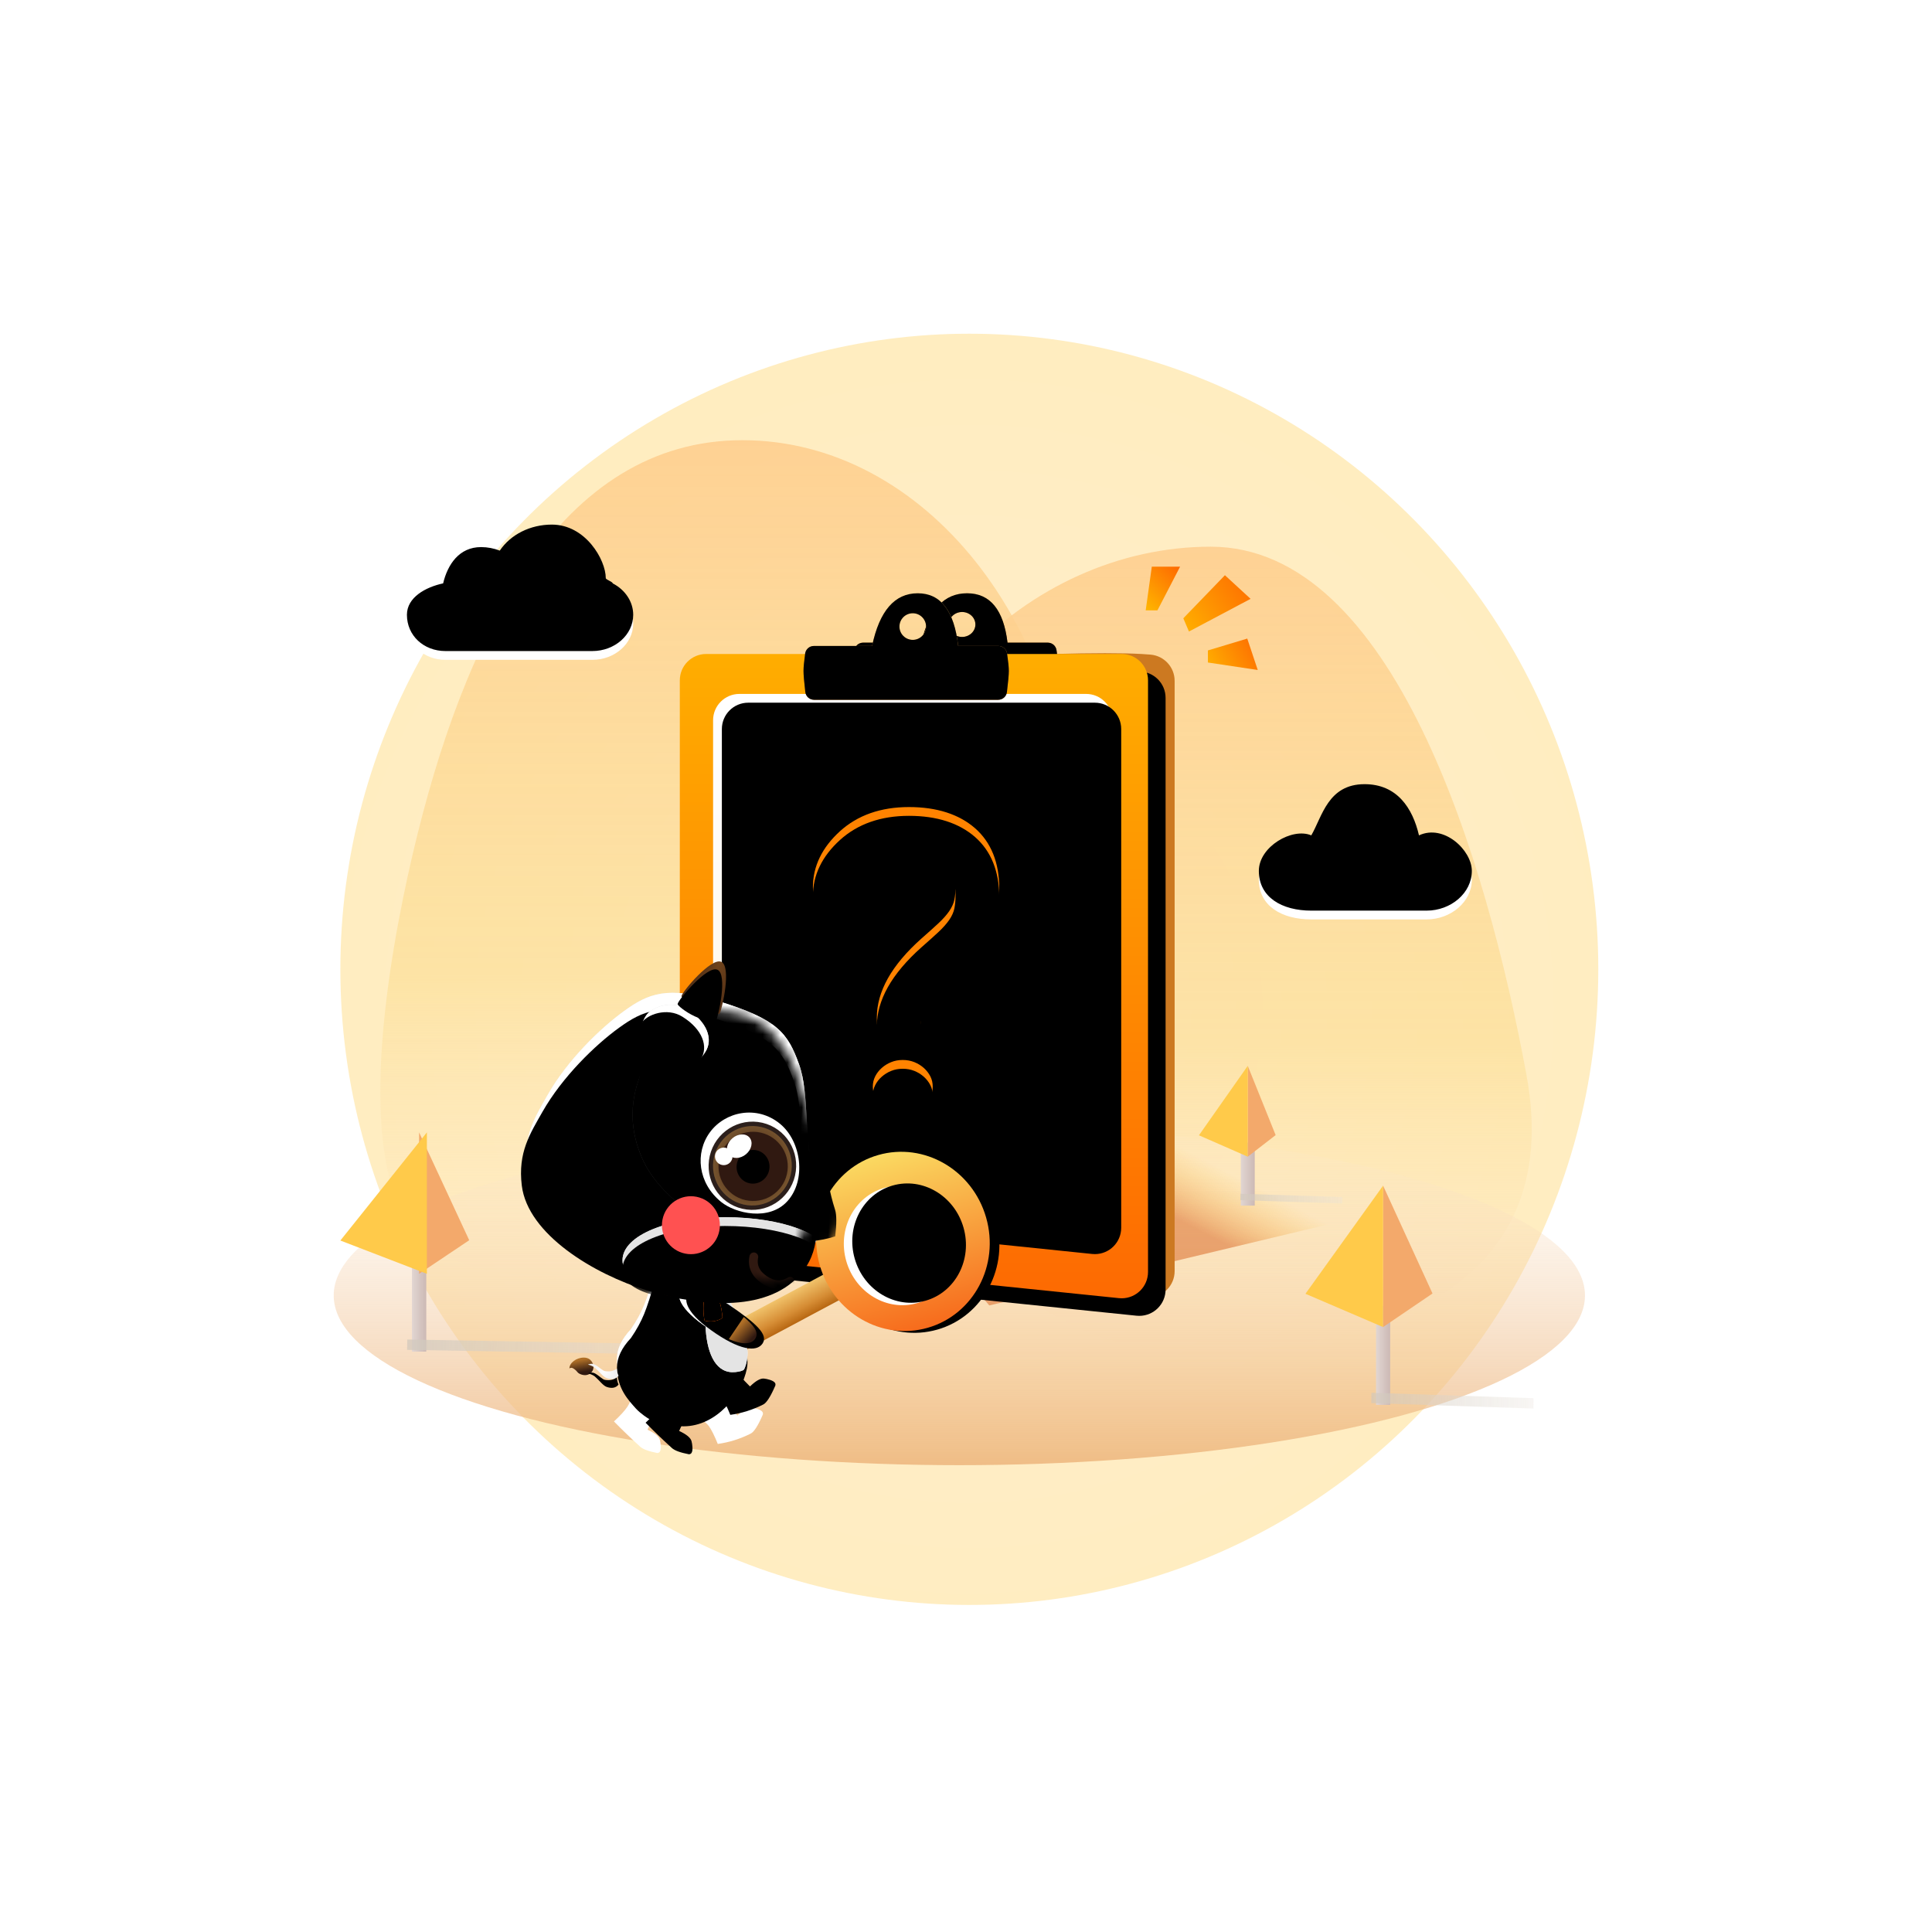 <?xml version="1.0" encoding="UTF-8"?>
<svg width="220px" height="220px" viewBox="0 0 220 220" version="1.1" xmlns="http://www.w3.org/2000/svg" xmlns:xlink="http://www.w3.org/1999/xlink">
    <!-- Generator: Sketch 61 (89581) - https://sketch.com -->
    <title>订单为空@2x</title>
    <desc>Created with Sketch.</desc>
    <defs>
        <radialGradient cx="50%" cy="53.138%" fx="50%" fy="53.138%" r="79.43%" gradientTransform="translate(0.5,0.531),scale(1,0.99),scale(1,1.009),translate(-0.5,-0.531)" id="radialGradient-1">
            <stop stop-color="#FFDFAE" offset="0%"></stop>
            <stop stop-color="#FFE389" offset="100%"></stop>
        </radialGradient>
        <filter x="-50.3%" y="-49.7%" width="200.5%" height="199.5%" filterUnits="objectBoundingBox" id="filter-2">
            <feGaussianBlur stdDeviation="24" in="SourceGraphic"></feGaussianBlur>
        </filter>
        <linearGradient x1="50%" y1="113.248%" x2="50%" y2="-34.988%" id="linearGradient-3">
            <stop stop-color="#FFEDD9" stop-opacity="0" offset="0%"></stop>
            <stop stop-color="#FCDF97" stop-opacity="0.682" offset="34.686%"></stop>
            <stop stop-color="#FFC489" offset="100%"></stop>
        </linearGradient>
        <path d="M12.729,37.137 C10.233,37.137 8.337,35.366 8.337,33.006 C8.337,31.011 10.484,29.854 12.46,29.429 C12.967,27.293 14.278,25.298 16.775,25.298 C17.509,25.298 18.244,25.44 18.911,25.699 C20.153,23.858 22.383,22.737 24.839,22.737 C28.671,22.737 30.98,26.74 30.98,28.83 C30.98,29.007 31.782,29.252 31.769,29.429 C33.197,30.161 34.105,31.53 34.105,33.006 C34.105,35.284 32.009,37.137 29.446,37.137 L12.729,37.137 Z" id="path-4"></path>
        <filter x="-8.1%" y="-14.6%" width="116.3%" height="129.2%" filterUnits="objectBoundingBox" id="filter-5">
            <feGaussianBlur stdDeviation="0.7" in="SourceGraphic"></feGaussianBlur>
        </filter>
        <filter x="-17.9%" y="-31.9%" width="135.7%" height="163.9%" filterUnits="objectBoundingBox" id="filter-6">
            <feGaussianBlur stdDeviation="2" in="SourceAlpha" result="shadowBlurInner1"></feGaussianBlur>
            <feOffset dx="0" dy="-1" in="shadowBlurInner1" result="shadowOffsetInner1"></feOffset>
            <feComposite in="shadowOffsetInner1" in2="SourceAlpha" operator="arithmetic" k2="-1" k3="1" result="shadowInnerInner1"></feComposite>
            <feColorMatrix values="0 0 0 0 1   0 0 0 0 0.897   0 0 0 0 0.793  0 0 0 1 0" type="matrix" in="shadowInnerInner1"></feColorMatrix>
        </filter>
        <linearGradient x1="50%" y1="113.248%" x2="50%" y2="-34.988%" id="linearGradient-7">
            <stop stop-color="#FFEDD9" stop-opacity="0" offset="0%"></stop>
            <stop stop-color="#FCDF97" stop-opacity="0.682" offset="34.686%"></stop>
            <stop stop-color="#FFC489" offset="100%"></stop>
        </linearGradient>
        <path d="M123.582,58.125 C122.857,55.01 121.081,52.295 117.387,52.295 C113.231,52.295 112.572,55.95 111.319,58.125 C109.156,57.204 105.347,59.407 105.347,62.169 C105.347,65.167 107.955,66.695 111.319,66.695 L124.444,66.695 C127.215,66.695 129.6,64.696 129.6,62.169 C129.6,59.818 126.416,56.798 123.582,58.125 Z" id="path-8"></path>
        <filter x="-8.7%" y="-14.6%" width="117.3%" height="129.2%" filterUnits="objectBoundingBox" id="filter-9">
            <feGaussianBlur stdDeviation="0.7" in="SourceGraphic"></feGaussianBlur>
        </filter>
        <filter x="-19.0%" y="-31.9%" width="137.9%" height="163.9%" filterUnits="objectBoundingBox" id="filter-10">
            <feGaussianBlur stdDeviation="2" in="SourceAlpha" result="shadowBlurInner1"></feGaussianBlur>
            <feOffset dx="0" dy="-1" in="shadowBlurInner1" result="shadowOffsetInner1"></feOffset>
            <feComposite in="shadowOffsetInner1" in2="SourceAlpha" operator="arithmetic" k2="-1" k3="1" result="shadowInnerInner1"></feComposite>
            <feColorMatrix values="0 0 0 0 1   0 0 0 0 0.897   0 0 0 0 0.793  0 0 0 1 0" type="matrix" in="shadowInnerInner1"></feColorMatrix>
        </filter>
        <linearGradient x1="50%" y1="-14.242%" x2="50%" y2="126.884%" id="linearGradient-11">
            <stop stop-color="#FFF4E7" stop-opacity="0" offset="0%"></stop>
            <stop stop-color="#E7A25D" offset="100%"></stop>
        </linearGradient>
        <linearGradient x1="-31.522%" y1="44.704%" x2="98.712%" y2="44.704%" id="linearGradient-12">
            <stop stop-color="#E8DFDB" offset="0%"></stop>
            <stop stop-color="#CCB9B5" offset="100%"></stop>
        </linearGradient>
        <linearGradient x1="100%" y1="0%" x2="100%" y2="121.05%" id="linearGradient-13">
            <stop stop-color="#E8E2DB" stop-opacity="0.457" offset="0%"></stop>
            <stop stop-color="#CCC3B5" offset="100%"></stop>
        </linearGradient>
        <filter x="-252.8%" y="-8.6%" width="605.6%" height="117.1%" filterUnits="objectBoundingBox" id="filter-14">
            <feGaussianBlur stdDeviation="1" in="SourceGraphic"></feGaussianBlur>
        </filter>
        <linearGradient x1="67.142%" y1="44.638%" x2="52.724%" y2="56.698%" id="linearGradient-15">
            <stop stop-color="#FFB400" stop-opacity="0" offset="0%"></stop>
            <stop stop-color="#D04800" stop-opacity="0.424" offset="100%"></stop>
        </linearGradient>
        <linearGradient x1="-31.522%" y1="44.704%" x2="98.712%" y2="44.704%" id="linearGradient-16">
            <stop stop-color="#E8DFDB" offset="0%"></stop>
            <stop stop-color="#CCB9B5" offset="100%"></stop>
        </linearGradient>
        <linearGradient x1="100%" y1="0%" x2="100%" y2="121.05%" id="linearGradient-17">
            <stop stop-color="#E8E2DB" stop-opacity="0.457" offset="0%"></stop>
            <stop stop-color="#CCC3B5" offset="100%"></stop>
        </linearGradient>
        <filter x="-295.4%" y="-25.8%" width="690.8%" height="151.7%" filterUnits="objectBoundingBox" id="filter-18">
            <feGaussianBlur stdDeviation="1" in="SourceGraphic"></feGaussianBlur>
        </filter>
        <linearGradient x1="-31.522%" y1="44.704%" x2="98.712%" y2="44.704%" id="linearGradient-19">
            <stop stop-color="#E8DFDB" offset="0%"></stop>
            <stop stop-color="#CCB9B5" offset="100%"></stop>
        </linearGradient>
        <linearGradient x1="100%" y1="0%" x2="100%" y2="121.05%" id="linearGradient-20">
            <stop stop-color="#E8E2DB" stop-opacity="0.457" offset="0%"></stop>
            <stop stop-color="#CCC3B5" offset="100%"></stop>
        </linearGradient>
        <filter x="-203.3%" y="-16.2%" width="506.6%" height="132.5%" filterUnits="objectBoundingBox" id="filter-21">
            <feGaussianBlur stdDeviation="1" in="SourceGraphic"></feGaussianBlur>
        </filter>
        <linearGradient x1="50%" y1="-75.533%" x2="50%" y2="84.595%" id="linearGradient-22">
            <stop stop-color="#FFE0A4" offset="0%"></stop>
            <stop stop-color="#B87422" offset="70.721%"></stop>
            <stop stop-color="#703900" offset="100%"></stop>
        </linearGradient>
        <path d="M72.121,29.558 C74.743,29.558 76.279,31.433 76.728,35.182 L76.728,35.182 L81.316,35.182 C81.81,35.182 82.23,35.542 82.305,36.03 C82.433,36.863 82.497,37.468 82.497,37.843 C82.497,38.237 82.426,38.975 82.285,40.056 C82.219,40.554 81.795,40.926 81.293,40.926 L81.293,40.926 L60.307,40.926 C59.802,40.926 59.377,40.551 59.315,40.05 C59.182,38.988 59.116,38.252 59.116,37.843 C59.116,37.454 59.175,36.852 59.295,36.037 C59.367,35.546 59.788,35.182 60.284,35.182 L60.284,35.182 L66.924,35.182 C67.766,31.433 69.498,29.558 72.121,29.558 Z M71.555,31.689 C70.718,31.689 70.039,32.326 70.039,33.111 C70.039,33.895 70.718,34.532 71.555,34.532 C72.392,34.532 73.071,33.895 73.071,33.111 C73.071,32.326 72.392,31.689 71.555,31.689 Z" id="path-23"></path>
        <filter x="0.0%" y="0.0%" width="100.0%" height="100.0%" filterUnits="objectBoundingBox" id="filter-24">
            <feOffset dx="0" dy="0" in="SourceAlpha" result="shadowOffsetInner1"></feOffset>
            <feComposite in="shadowOffsetInner1" in2="SourceAlpha" operator="arithmetic" k2="-1" k3="1" result="shadowInnerInner1"></feComposite>
            <feColorMatrix values="0 0 0 0 0.658   0 0 0 0 0.369   0 0 0 0 0.062  0 0 0 1 0" type="matrix" in="shadowInnerInner1"></feColorMatrix>
        </filter>
        <linearGradient x1="50%" y1="-10.728%" x2="50%" y2="125.383%" id="linearGradient-25">
            <stop stop-color="#FFB400" offset="0%"></stop>
            <stop stop-color="#FD5902" offset="100%"></stop>
        </linearGradient>
        <path d="M42.411,36.47 L89.727,36.47 C91.384,36.47 92.727,37.813 92.727,39.47 L92.727,106.838 C92.727,108.495 91.384,109.838 89.727,109.838 C89.624,109.838 89.522,109.833 89.42,109.822 L42.104,104.957 C40.574,104.8 39.411,103.511 39.411,101.973 L39.411,39.47 C39.411,37.813 40.754,36.47 42.411,36.47 Z" id="path-26"></path>
        <filter x="-9.4%" y="-6.8%" width="126.3%" height="119.0%" filterUnits="objectBoundingBox" id="filter-27">
            <feOffset dx="2" dy="2" in="SourceAlpha" result="shadowOffsetOuter1"></feOffset>
            <feGaussianBlur stdDeviation="2" in="shadowOffsetOuter1" result="shadowBlurOuter1"></feGaussianBlur>
            <feColorMatrix values="0 0 0 0 0.938   0 0 0 0 0.483   0 0 0 0 0  0 0 0 1 0" type="matrix" in="shadowBlurOuter1"></feColorMatrix>
        </filter>
        <linearGradient x1="-17.043%" y1="85.011%" x2="137.826%" y2="-5.404%" id="linearGradient-28">
            <stop stop-color="#FFB400" offset="0%"></stop>
            <stop stop-color="#FD5902" offset="100%"></stop>
        </linearGradient>
        <linearGradient x1="8.463%" y1="100%" x2="104.413%" y2="-29.123%" id="linearGradient-29">
            <stop stop-color="#FFB400" offset="0%"></stop>
            <stop stop-color="#FD5902" offset="100%"></stop>
        </linearGradient>
        <linearGradient x1="-17.043%" y1="69.859%" x2="137.826%" y2="18.573%" id="linearGradient-30">
            <stop stop-color="#FFB400" offset="0%"></stop>
            <stop stop-color="#FD5902" offset="100%"></stop>
        </linearGradient>
        <linearGradient x1="50%" y1="113.341%" x2="50%" y2="0%" id="linearGradient-31">
            <stop stop-color="#FFF2DE" offset="0%"></stop>
            <stop stop-color="#FFFFFF" offset="100%"></stop>
        </linearGradient>
        <path d="M46.2,41.017 L85.674,41.017 C87.331,41.017 88.674,42.36 88.674,44.017 L88.674,100.807 C88.674,102.464 87.331,103.807 85.674,103.807 C85.571,103.807 85.468,103.802 85.366,103.791 L45.892,99.715 C44.362,99.557 43.2,98.269 43.2,96.731 L43.2,44.017 C43.2,42.36 44.543,41.017 46.2,41.017 Z" id="path-32"></path>
        <filter x="-4.4%" y="-3.2%" width="108.8%" height="106.2%" filterUnits="objectBoundingBox" id="filter-33">
            <feGaussianBlur stdDeviation="1.5" in="SourceAlpha" result="shadowBlurInner1"></feGaussianBlur>
            <feOffset dx="1" dy="1" in="shadowBlurInner1" result="shadowOffsetInner1"></feOffset>
            <feComposite in="shadowOffsetInner1" in2="SourceAlpha" operator="arithmetic" k2="-1" k3="1" result="shadowInnerInner1"></feComposite>
            <feColorMatrix values="0 0 0 0 0.87   0 0 0 0 0.658   0 0 0 0 0.443  0 0 0 1 0" type="matrix" in="shadowInnerInner1"></feColorMatrix>
        </filter>
        <linearGradient x1="50%" y1="0%" x2="50%" y2="100%" id="linearGradient-34">
            <stop stop-color="#F1C36B" offset="0%"></stop>
            <stop stop-color="#D68D35" offset="62.107%"></stop>
            <stop stop-color="#B76611" offset="100%"></stop>
        </linearGradient>
        <path d="M66.502,29.558 C69.125,29.558 70.661,31.558 71.11,35.557 L71.11,35.557 L75.69,35.557 C76.186,35.557 76.608,35.921 76.679,36.413 C76.812,37.327 76.879,37.988 76.879,38.395 C76.879,38.822 76.806,39.625 76.66,40.807 C76.598,41.308 76.172,41.684 75.668,41.684 L75.668,41.684 L54.695,41.684 C54.188,41.684 53.761,41.305 53.702,40.801 C53.566,39.641 53.497,38.839 53.497,38.395 C53.497,37.972 53.559,37.314 53.683,36.42 C53.752,35.925 54.174,35.557 54.674,35.557 L54.674,35.557 L61.306,35.557 C62.147,31.558 63.879,29.558 66.502,29.558 Z M65.937,31.832 C65.1,31.832 64.421,32.51 64.421,33.347 C64.421,34.185 65.1,34.863 65.937,34.863 C66.774,34.863 67.453,34.185 67.453,33.347 C67.453,32.51 66.774,31.832 65.937,31.832 Z" id="path-35"></path>
        <filter x="0.0%" y="0.0%" width="100.0%" height="100.0%" filterUnits="objectBoundingBox" id="filter-36">
            <feOffset dx="0" dy="0" in="SourceAlpha" result="shadowOffsetInner1"></feOffset>
            <feComposite in="shadowOffsetInner1" in2="SourceAlpha" operator="arithmetic" k2="-1" k3="1" result="shadowInnerInner1"></feComposite>
            <feColorMatrix values="0 0 0 0 0.658   0 0 0 0 0.369   0 0 0 0 0.062  0 0 0 1 0" type="matrix" in="shadowInnerInner1"></feColorMatrix>
        </filter>
        <linearGradient x1="50%" y1="0%" x2="50%" y2="100%" id="linearGradient-37">
            <stop stop-color="#F1C36B" offset="0%"></stop>
            <stop stop-color="#D68D35" offset="62.107%"></stop>
            <stop stop-color="#B76611" offset="100%"></stop>
        </linearGradient>
        <linearGradient x1="50%" y1="0%" x2="50%" y2="100%" id="linearGradient-38">
            <stop stop-color="#FAD961" offset="0%"></stop>
            <stop stop-color="#F76B1C" offset="100%"></stop>
        </linearGradient>
        <ellipse id="path-39" cx="27.284" cy="10.232" rx="9.853" ry="10.232"></ellipse>
        <filter x="-2.5%" y="-2.4%" width="110.1%" height="107.3%" filterUnits="objectBoundingBox" id="filter-40">
            <feOffset dx="1" dy="0.5" in="SourceAlpha" result="shadowOffsetOuter1"></feOffset>
            <feColorMatrix values="0 0 0 0 0.8   0 0 0 0 0.475   0 0 0 0 0.129  0 0 0 1 0" type="matrix" in="shadowOffsetOuter1"></feColorMatrix>
        </filter>
        <ellipse id="path-41" cx="26.905" cy="10.611" rx="6.442" ry="6.821"></ellipse>
        <filter x="-11.6%" y="-11.0%" width="123.3%" height="122.0%" filterUnits="objectBoundingBox" id="filter-42">
            <feGaussianBlur stdDeviation="1" in="SourceAlpha" result="shadowBlurInner1"></feGaussianBlur>
            <feOffset dx="1" dy="0" in="shadowBlurInner1" result="shadowOffsetInner1"></feOffset>
            <feComposite in="shadowOffsetInner1" in2="SourceAlpha" operator="arithmetic" k2="-1" k3="1" result="shadowInnerInner1"></feComposite>
            <feColorMatrix values="0 0 0 0 0.8   0 0 0 0 0.475   0 0 0 0 0.129  0 0 0 1 0" type="matrix" in="shadowInnerInner1"></feColorMatrix>
        </filter>
        <path d="M73.037,56.318 C71.209,54.716 68.669,53.901 65.501,53.901 C62.3,53.901 59.659,54.828 57.646,56.655 C55.606,58.51 54.568,60.651 54.568,63.022 C54.568,64.551 55.37,65.265 57.086,65.265 C58.712,65.265 59.513,64.517 59.603,62.916 C59.67,61.657 60.237,60.566 61.263,59.679 C62.294,58.791 63.668,58.341 65.356,58.341 C67.038,58.341 68.378,58.746 69.342,59.538 C70.317,60.342 70.811,61.466 70.811,62.888 C70.811,63.478 70.766,63.995 70.682,64.422 C70.592,64.871 70.39,65.321 70.082,65.765 C69.785,66.192 69.376,66.653 68.865,67.131 C68.372,67.591 67.716,68.182 66.914,68.884 C65.227,70.385 63.943,71.913 63.102,73.408 C62.272,74.892 61.846,76.392 61.846,77.87 C61.846,78.393 61.879,78.843 61.941,79.197 C61.997,79.511 62.109,79.759 62.278,79.933 C62.44,80.102 62.687,80.231 63.006,80.304 C63.376,80.388 63.892,80.427 64.559,80.427 C66.14,80.427 66.875,79.613 66.875,77.87 C66.875,77.28 66.92,76.746 67.004,76.274 C67.094,75.785 67.29,75.285 67.593,74.785 C67.89,74.296 68.327,73.745 68.91,73.138 C69.476,72.548 70.256,71.812 71.22,70.969 C72.779,69.581 73.945,68.26 74.691,67.046 C75.419,65.849 75.789,64.545 75.789,63.163 C75.784,60.218 74.859,57.919 73.037,56.318 L73.037,56.318 Z M67.194,83.608 C66.881,83.331 66.52,83.107 66.118,82.946 C65.71,82.785 65.273,82.701 64.8,82.701 C64.327,82.701 63.89,82.779 63.482,82.946 C63.074,83.107 62.719,83.331 62.406,83.608 C62.093,83.884 61.845,84.201 61.661,84.566 C61.478,84.925 61.389,85.311 61.389,85.733 C61.389,86.149 61.478,86.54 61.661,86.9 C61.845,87.259 62.093,87.577 62.406,87.858 C62.719,88.134 63.08,88.358 63.482,88.52 C63.89,88.681 64.327,88.764 64.8,88.764 C65.273,88.764 65.71,88.686 66.118,88.52 C66.526,88.353 66.881,88.134 67.194,87.858 C67.507,87.582 67.755,87.264 67.939,86.9 C68.122,86.54 68.211,86.155 68.211,85.733 C68.211,85.316 68.122,84.925 67.939,84.566 C67.755,84.207 67.507,83.889 67.194,83.608 Z" id="path-43"></path>
        <filter x="-4.7%" y="-2.9%" width="118.8%" height="111.5%" filterUnits="objectBoundingBox" id="filter-44">
            <feOffset dx="1" dy="1" in="SourceAlpha" result="shadowOffsetOuter1"></feOffset>
            <feGaussianBlur stdDeviation="0.5" in="shadowOffsetOuter1" result="shadowBlurOuter1"></feGaussianBlur>
            <feColorMatrix values="0 0 0 0 0.852   0 0 0 0 0.565   0 0 0 0 0.082  0 0 0 0.558 0" type="matrix" in="shadowBlurOuter1"></feColorMatrix>
        </filter>
        <filter x="-4.7%" y="-2.9%" width="118.8%" height="111.5%" filterUnits="objectBoundingBox" id="filter-45">
            <feGaussianBlur stdDeviation="0.5" in="SourceAlpha" result="shadowBlurInner1"></feGaussianBlur>
            <feOffset dx="0" dy="1" in="shadowBlurInner1" result="shadowOffsetInner1"></feOffset>
            <feComposite in="shadowOffsetInner1" in2="SourceAlpha" operator="arithmetic" k2="-1" k3="1" result="shadowInnerInner1"></feComposite>
            <feColorMatrix values="0 0 0 0 1   0 0 0 0 0.854   0 0 0 0 0.706  0 0 0 1 0" type="matrix" in="shadowInnerInner1"></feColorMatrix>
        </filter>
        <path d="M20.465,46.604 C21.856,50.399 22.564,52.56 22.59,53.088 C22.616,53.615 22.531,54.375 22.336,55.367 C23.528,55.926 24.793,56.278 26.133,56.423 C26.551,56.468 27.323,56.116 28.448,55.367 C28.541,55.284 28.588,55.19 28.588,55.087 C28.588,54.737 28.07,54.208 27.803,53.991 C27.488,53.735 26.879,53.697 25.978,53.877 C25.832,53.233 25.754,52.771 25.745,52.491 C25.735,52.21 25.815,51.788 25.984,51.225 L20.465,46.604 Z" id="path-46"></path>
        <filter x="-49.2%" y="-40.7%" width="198.5%" height="181.4%" filterUnits="objectBoundingBox" id="filter-47">
            <feGaussianBlur stdDeviation="2.5" in="SourceAlpha" result="shadowBlurInner1"></feGaussianBlur>
            <feOffset dx="3" dy="-2" in="shadowBlurInner1" result="shadowOffsetInner1"></feOffset>
            <feComposite in="shadowOffsetInner1" in2="SourceAlpha" operator="arithmetic" k2="-1" k3="1" result="shadowInnerInner1"></feComposite>
            <feColorMatrix values="0 0 0 0 0.427   0 0 0 0 0.427   0 0 0 0 0.427  0 0 0 0.205 0" type="matrix" in="shadowInnerInner1"></feColorMatrix>
        </filter>
        <path d="M13.248,51.752 C13.514,52.206 13.66,52.697 13.686,53.225 C13.712,53.753 13.628,54.512 13.433,55.504 C14.844,55.738 16.219,55.928 17.56,56.073 C17.977,56.118 18.639,55.928 19.544,55.504 C19.637,55.421 19.684,55.328 19.684,55.224 C19.684,54.875 19.167,54.346 18.899,54.128 C18.584,53.873 17.976,53.835 17.074,54.015 C16.928,53.37 16.851,52.908 16.841,52.628 C16.832,52.348 16.911,51.926 17.081,51.362 L13.248,51.752 Z" id="path-48"></path>
        <filter x="-62.2%" y="-84.8%" width="224.3%" height="269.6%" filterUnits="objectBoundingBox" id="filter-49">
            <feGaussianBlur stdDeviation="2.5" in="SourceAlpha" result="shadowBlurInner1"></feGaussianBlur>
            <feOffset dx="3" dy="-2" in="shadowBlurInner1" result="shadowOffsetInner1"></feOffset>
            <feComposite in="shadowOffsetInner1" in2="SourceAlpha" operator="arithmetic" k2="-1" k3="1" result="shadowInnerInner1"></feComposite>
            <feColorMatrix values="0 0 0 0 0.427   0 0 0 0 0.427   0 0 0 0 0.427  0 0 0 0.205 0" type="matrix" in="shadowInnerInner1"></feColorMatrix>
        </filter>
        <radialGradient cx="50%" cy="50%" fx="50%" fy="50%" r="113.181%" gradientTransform="translate(0.5,0.5),scale(1,0.89),rotate(-1.211),scale(1,0.802),translate(-0.5,-0.5)" id="radialGradient-50">
            <stop stop-color="#FFFFFF" offset="0%"></stop>
            <stop stop-color="#D8D8D8" offset="100%"></stop>
        </radialGradient>
        <path d="M17.291,36.438 C14.29,41.044 12.985,44.347 13.378,46.346 C13.967,49.345 16.871,52.933 20.6,52.933 C21.693,52.933 22.462,52.796 22.999,52.664 C24.091,52.394 24.587,52.082 25.077,51.727 C25.336,51.541 25.776,51.182 26.02,50.907 C26.832,49.99 28.172,48.64 28.172,46.249 C28.172,45.123 27.643,44.001 26.586,42.882 C25.948,41.951 25.445,41.034 25.077,40.132 C24.71,39.231 24.292,37.933 23.823,36.24 L17.291,36.438 Z" id="path-51"></path>
        <filter x="-23.6%" y="-21.0%" width="147.1%" height="141.9%" filterUnits="objectBoundingBox" id="filter-53">
            <feGaussianBlur stdDeviation="3" in="SourceAlpha" result="shadowBlurInner1"></feGaussianBlur>
            <feOffset dx="0" dy="1" in="shadowBlurInner1" result="shadowOffsetInner1"></feOffset>
            <feComposite in="shadowOffsetInner1" in2="SourceAlpha" operator="arithmetic" k2="-1" k3="1" result="shadowInnerInner1"></feComposite>
            <feColorMatrix values="0 0 0 0 0.63   0 0 0 0 0.63   0 0 0 0 0.63  0 0 0 0.5 0" type="matrix" in="shadowInnerInner1"></feColorMatrix>
        </filter>
        <radialGradient cx="48.008%" cy="36.82%" fx="48.008%" fy="36.82%" r="210.011%" gradientTransform="translate(0.48,0.368),scale(1,0.446),rotate(90),scale(1,0.742),translate(-0.48,-0.368)" id="radialGradient-54">
            <stop stop-color="#FFFFFF" offset="0%"></stop>
            <stop stop-color="#CECECE" offset="100%"></stop>
        </radialGradient>
        <path d="M25.035,47.849 C27.181,47.843 27.971,45.619 27.893,42.785 C27.827,40.353 27.003,38.316 25.786,37.792 C25.681,37.746 24.531,40.268 23.827,42.595 C23.46,43.804 23.339,44.976 23.445,45.904 C23.55,46.831 23.92,47.537 24.028,47.655 C24.168,47.808 24.658,47.85 25.035,47.849 Z" id="path-55"></path>
        <radialGradient cx="50%" cy="50%" fx="50%" fy="50%" r="189.335%" gradientTransform="translate(0.5,0.5),scale(1,0.349),rotate(-90),scale(1,0.571),translate(-0.5,-0.5)" id="radialGradient-56">
            <stop stop-color="#FFFFFF" offset="0%"></stop>
            <stop stop-color="#D2D2D2" offset="100%"></stop>
        </radialGradient>
        <path d="M2.282,5.158 C2.175,9.163 3.083,10.902 4.298,10.902 C5.519,10.902 5.815,9.043 5.815,5.158 C5.815,1.272 4.298,0.758 4.007,0.758 C3.715,0.758 2.39,1.153 2.282,5.158 Z" id="path-57"></path>
        <filter x="-42.4%" y="-14.8%" width="184.7%" height="129.6%" filterUnits="objectBoundingBox" id="filter-58">
            <feGaussianBlur stdDeviation="1" in="SourceAlpha" result="shadowBlurInner1"></feGaussianBlur>
            <feOffset dx="0" dy="1" in="shadowBlurInner1" result="shadowOffsetInner1"></feOffset>
            <feComposite in="shadowOffsetInner1" in2="SourceAlpha" operator="arithmetic" k2="-1" k3="1" result="shadowInnerInner1"></feComposite>
            <feColorMatrix values="0 0 0 0 0.63   0 0 0 0 0.63   0 0 0 0 0.63  0 0 0 0.5 0" type="matrix" in="shadowInnerInner1"></feColorMatrix>
        </filter>
        <linearGradient x1="26.042%" y1="82.597%" x2="42.622%" y2="0.609%" id="linearGradient-59">
            <stop stop-color="#301911" offset="0%"></stop>
            <stop stop-color="#AF6F27" offset="100%"></stop>
        </linearGradient>
        <linearGradient x1="107.935%" y1="36.918%" x2="-13.618%" y2="36.912%" id="linearGradient-60">
            <stop stop-color="#E95100" offset="0%"></stop>
            <stop stop-color="#FD5E02" offset="27.47%"></stop>
            <stop stop-color="#FF8404" offset="50.256%"></stop>
            <stop stop-color="#FD6002" offset="75.768%"></stop>
            <stop stop-color="#E24E00" offset="100%"></stop>
        </linearGradient>
        <path d="M17.954,36.966 C17.575,37.51 17.364,37.846 17.32,37.977 C17.47,38.157 17.514,38.322 17.954,38.55 C17.607,39.409 17.407,39.951 17.357,40.175 C17.234,40.719 17.161,41.349 17.161,41.508 C17.161,41.689 17.699,41.897 18.134,41.963 C18.53,42.024 19.103,41.949 19.164,41.894 C19.229,41.836 19.313,41.15 19.313,40.451 C19.313,40.113 19.263,39.592 19.164,38.887 C20.255,39.173 21.319,39.274 22.358,39.192 C24.024,39.06 24.938,38.471 25.31,38.053 C25.207,37.637 25.139,37.378 25.104,37.279 C25.07,37.18 25.038,37.055 25.008,36.904 C23.516,37.091 22.328,37.184 21.446,37.184 C20.563,37.184 19.399,37.112 17.954,36.966 Z" id="path-61"></path>
        <filter x="-30.7%" y="-49.2%" width="161.4%" height="198.4%" filterUnits="objectBoundingBox" id="filter-62">
            <feGaussianBlur stdDeviation="1.5" in="SourceAlpha" result="shadowBlurInner1"></feGaussianBlur>
            <feOffset dx="2" dy="0" in="shadowBlurInner1" result="shadowOffsetInner1"></feOffset>
            <feComposite in="shadowOffsetInner1" in2="SourceAlpha" operator="arithmetic" k2="-1" k3="1" result="shadowInnerInner1"></feComposite>
            <feColorMatrix values="0 0 0 0 0.818   0 0 0 0 0.283   0 0 0 0 0  0 0 0 0.626 0" type="matrix" in="shadowInnerInner1" result="shadowMatrixInner1"></feColorMatrix>
            <feGaussianBlur stdDeviation="1.5" in="SourceAlpha" result="shadowBlurInner2"></feGaussianBlur>
            <feOffset dx="-2" dy="0" in="shadowBlurInner2" result="shadowOffsetInner2"></feOffset>
            <feComposite in="shadowOffsetInner2" in2="SourceAlpha" operator="arithmetic" k2="-1" k3="1" result="shadowInnerInner2"></feComposite>
            <feColorMatrix values="0 0 0 0 0.883   0 0 0 0 0.306   0 0 0 0 0  0 0 0 0.733 0" type="matrix" in="shadowInnerInner2" result="shadowMatrixInner2"></feColorMatrix>
            <feMerge>
                <feMergeNode in="shadowMatrixInner1"></feMergeNode>
                <feMergeNode in="shadowMatrixInner2"></feMergeNode>
            </feMerge>
        </filter>
        <radialGradient cx="50%" cy="50%" fx="50%" fy="50%" r="123.774%" gradientTransform="translate(0.5,0.5),scale(0.914,1),rotate(-0.986),scale(1,0.802),translate(-0.5,-0.5)" id="radialGradient-63">
            <stop stop-color="#FFFFFF" offset="0%"></stop>
            <stop stop-color="#D2D2D2" offset="100%"></stop>
        </radialGradient>
        <path d="M16.792,31.903 C23.139,31.903 31.673,29.764 33.94,24.648 C35.471,21.194 34.777,18.779 34.14,15.928 C33.144,11.473 30.627,6.906 28.602,4.232 C26.576,1.557 24.772,0.026 18.689,0.026 C11.623,0.026 10.061,1.175 7.775,4.232 C5.581,7.164 4.817,12.409 2.259,15.928 C0.763,17.987 -0.812,21.322 0.475,24.648 C2.626,30.204 10.178,31.903 16.792,31.903 Z" id="path-64"></path>
        <filter x="-10.0%" y="-11.0%" width="120.1%" height="122.0%" filterUnits="objectBoundingBox" id="filter-66">
            <feGaussianBlur stdDeviation="3" in="SourceAlpha" result="shadowBlurInner1"></feGaussianBlur>
            <feOffset dx="0" dy="1" in="shadowBlurInner1" result="shadowOffsetInner1"></feOffset>
            <feComposite in="shadowOffsetInner1" in2="SourceAlpha" operator="arithmetic" k2="-1" k3="1" result="shadowInnerInner1"></feComposite>
            <feColorMatrix values="0 0 0 0 0.63   0 0 0 0 0.63   0 0 0 0 0.63  0 0 0 0.5 0" type="matrix" in="shadowInnerInner1" result="shadowMatrixInner1"></feColorMatrix>
            <feGaussianBlur stdDeviation="1.5" in="SourceAlpha" result="shadowBlurInner2"></feGaussianBlur>
            <feOffset dx="0" dy="1" in="shadowBlurInner2" result="shadowOffsetInner2"></feOffset>
            <feComposite in="shadowOffsetInner2" in2="SourceAlpha" operator="arithmetic" k2="-1" k3="1" result="shadowInnerInner2"></feComposite>
            <feColorMatrix values="0 0 0 0 1   0 0 0 0 1   0 0 0 0 1  0 0 0 0.5 0" type="matrix" in="shadowInnerInner2" result="shadowMatrixInner2"></feColorMatrix>
            <feMerge>
                <feMergeNode in="shadowMatrixInner1"></feMergeNode>
                <feMergeNode in="shadowMatrixInner2"></feMergeNode>
            </feMerge>
        </filter>
        <radialGradient cx="71.688%" cy="58.505%" fx="71.688%" fy="58.505%" r="55.469%" gradientTransform="translate(0.717,0.585),scale(1,0.833),rotate(180),scale(1,1.216),translate(-0.717,-0.585)" id="radialGradient-67">
            <stop stop-color="#595959" offset="0%"></stop>
            <stop stop-color="#000000" offset="100%"></stop>
        </radialGradient>
        <path d="M17.215,-1.774 C24.458,5.102 26.441,11.589 23.164,17.688 C20.984,21.746 14.844,25.892 7.817,25.894 C5.365,25.894 3.319,25.56 1.679,24.89 C1.615,23.426 1.69,22.423 1.904,21.882 C3.546,17.74 3.633,14.35 4.142,11.954 C4.578,9.902 4.882,8.557 5.744,6.371 C5.934,5.889 6.515,4.669 7.487,2.711 C8.944,1.513 10.209,0.693 11.28,0.254 C12.351,-0.186 14.33,-0.862 17.215,-1.774 Z" id="path-68"></path>
        <filter x="-10.9%" y="-9.0%" width="121.7%" height="118.1%" filterUnits="objectBoundingBox" id="filter-69">
            <feGaussianBlur stdDeviation="2" in="SourceAlpha" result="shadowBlurInner1"></feGaussianBlur>
            <feOffset dx="-1" dy="0" in="shadowBlurInner1" result="shadowOffsetInner1"></feOffset>
            <feComposite in="shadowOffsetInner1" in2="SourceAlpha" operator="arithmetic" k2="-1" k3="1" result="shadowInnerInner1"></feComposite>
            <feColorMatrix values="0 0 0 0 1   0 0 0 0 1   0 0 0 0 1  0 0 0 0.495 0" type="matrix" in="shadowInnerInner1"></feColorMatrix>
        </filter>
        <radialGradient cx="48.008%" cy="32.578%" fx="48.008%" fy="32.578%" r="63.429%" gradientTransform="translate(0.48,0.326),scale(0.371,1),rotate(90),scale(1,3.176),translate(-0.48,-0.326)" id="radialGradient-70">
            <stop stop-color="#FFFDF8" offset="0%"></stop>
            <stop stop-color="#CECECE" offset="100%"></stop>
        </radialGradient>
        <path d="M9.5,31.813 C15.975,31.811 21.192,30.822 21.16,28.012 C21.127,25.202 15.978,23.136 9.502,23.138 C3.027,23.14 -2.223,25.083 -2.224,27.479 C-2.225,29.874 3.024,31.815 9.5,31.813 Z" id="path-71"></path>
        <filter x="-12.8%" y="-34.6%" width="125.7%" height="169.2%" filterUnits="objectBoundingBox" id="filter-72">
            <feGaussianBlur stdDeviation="2.5" in="SourceAlpha" result="shadowBlurInner1"></feGaussianBlur>
            <feOffset dx="0" dy="1" in="shadowBlurInner1" result="shadowOffsetInner1"></feOffset>
            <feComposite in="shadowOffsetInner1" in2="SourceAlpha" operator="arithmetic" k2="-1" k3="1" result="shadowInnerInner1"></feComposite>
            <feColorMatrix values="0 0 0 0 1   0 0 0 0 1   0 0 0 0 1  0 0 0 0.5 0" type="matrix" in="shadowInnerInner1"></feColorMatrix>
        </filter>
        <radialGradient cx="50%" cy="50%" fx="50%" fy="50%" r="57.108%" gradientTransform="translate(0.5,0.5),scale(1,0.991),rotate(9.43),scale(1,1.071),translate(-0.5,-0.5)" id="radialGradient-73">
            <stop stop-color="#2F140B" offset="0%"></stop>
            <stop stop-color="#866236" offset="100%"></stop>
        </radialGradient>
        <radialGradient cx="50%" cy="50%" fx="50%" fy="50%" r="93.016%" gradientTransform="translate(0.5,0.5),scale(1,0.781),rotate(-2.234),scale(1,0.802),translate(-0.5,-0.5)" id="radialGradient-74">
            <stop stop-color="#FFFFFF" offset="0%"></stop>
            <stop stop-color="#D2D2D2" offset="100%"></stop>
        </radialGradient>
        <path d="M14.969,8.864 C14.969,11.515 16.554,12.68 17.68,14.7 C17.999,15.272 18.332,16.014 18.7,16.014 C18.994,16.014 19.338,15.272 19.614,14.7 C19.935,14.036 20.377,13.185 21.191,12.313 C21.989,11.457 22.886,10.746 22.886,8.995 C22.886,7.804 21.381,5.875 19.314,5.875 C16.594,5.875 14.969,7.186 14.969,8.864 Z" id="path-75"></path>
        <filter x="-44.2%" y="-34.5%" width="188.4%" height="169.0%" filterUnits="objectBoundingBox" id="filter-76">
            <feGaussianBlur stdDeviation="3" in="SourceAlpha" result="shadowBlurInner1"></feGaussianBlur>
            <feOffset dx="0" dy="1" in="shadowBlurInner1" result="shadowOffsetInner1"></feOffset>
            <feComposite in="shadowOffsetInner1" in2="SourceAlpha" operator="arithmetic" k2="-1" k3="1" result="shadowInnerInner1"></feComposite>
            <feColorMatrix values="0 0 0 0 0.55   0 0 0 0 0.55   0 0 0 0 0.55  0 0 0 0.5 0" type="matrix" in="shadowInnerInner1"></feColorMatrix>
        </filter>
        <linearGradient x1="134.305%" y1="39.348%" x2="-57.933%" y2="39.348%" id="linearGradient-77">
            <stop stop-color="#301911" offset="0%"></stop>
            <stop stop-color="#6E431C" offset="43.113%"></stop>
            <stop stop-color="#381B0E" offset="100%"></stop>
        </linearGradient>
        <path d="M21.515,6.129 C21.515,6.267 22.735,6.625 23.916,6.653 C25.124,6.682 26.294,6.378 26.294,6.242 C26.446,5.799 25.196,0.752 23.916,0.752 C22.636,0.752 21.515,5.4 21.515,6.129 Z" id="path-78"></path>
        <filter x="-52.2%" y="-42.4%" width="204.3%" height="184.7%" filterUnits="objectBoundingBox" id="filter-79">
            <feGaussianBlur stdDeviation="2" in="SourceAlpha" result="shadowBlurInner1"></feGaussianBlur>
            <feOffset dx="0" dy="1" in="shadowBlurInner1" result="shadowOffsetInner1"></feOffset>
            <feComposite in="shadowOffsetInner1" in2="SourceAlpha" operator="arithmetic" k2="-1" k3="1" result="shadowInnerInner1"></feComposite>
            <feColorMatrix values="0 0 0 0 0.258   0 0 0 0 0.136   0 0 0 0 0.038  0 0 0 1 0" type="matrix" in="shadowInnerInner1"></feColorMatrix>
        </filter>
        <linearGradient x1="26.042%" y1="76.635%" x2="42.622%" y2="9.643%" id="linearGradient-80">
            <stop stop-color="#301911" offset="0%"></stop>
            <stop stop-color="#AF6F27" offset="100%"></stop>
        </linearGradient>
        <radialGradient cx="50%" cy="50%" fx="50%" fy="50%" r="226.321%" gradientTransform="translate(0.5,0.5),scale(0.5,1),rotate(-0.539),scale(1,0.802),translate(-0.5,-0.5)" id="radialGradient-81">
            <stop stop-color="#FFFFFF" offset="0%"></stop>
            <stop stop-color="#D8D8D8" offset="100%"></stop>
        </radialGradient>
        <path d="M10.199,47.37 C10.177,47.547 10.156,47.68 10.138,47.771 C10.119,47.862 10.074,47.999 10.002,48.183 C10.31,48.559 10.755,48.649 11.337,48.453 C11.773,48.305 12.139,47.741 12.726,47.24 C12.856,47.13 13.11,47.013 13.488,46.891 C13.184,46.784 12.93,46.784 12.726,46.891 C12.165,47.183 11.86,47.597 11.531,47.649 C11.005,47.731 10.561,47.638 10.199,47.37 Z" id="path-82"></path>
        <filter x="-100.4%" y="-200.8%" width="300.8%" height="501.6%" filterUnits="objectBoundingBox" id="filter-83">
            <feGaussianBlur stdDeviation="3" in="SourceAlpha" result="shadowBlurInner1"></feGaussianBlur>
            <feOffset dx="0" dy="1" in="shadowBlurInner1" result="shadowOffsetInner1"></feOffset>
            <feComposite in="shadowOffsetInner1" in2="SourceAlpha" operator="arithmetic" k2="-1" k3="1" result="shadowInnerInner1"></feComposite>
            <feColorMatrix values="0 0 0 0 0.63   0 0 0 0 0.63   0 0 0 0 0.63  0 0 0 0.5 0" type="matrix" in="shadowInnerInner1"></feColorMatrix>
        </filter>
    </defs>
    <g id="吉祥物" stroke="none" stroke-width="1" fill="none" fill-rule="evenodd">
        <g id="分组-16" transform="translate(38, 38)">
            <g id="订单为空">
                <ellipse id="椭圆形" fill-opacity="0.6" fill="url(#radialGradient-1)" filter="url(#filter-2)" cx="72.379" cy="72.379" rx="71.621" ry="72.379"></ellipse>
                <path d="M46.54,106.743 C67.298,106.743 84.126,85.562 84.126,59.434 C84.126,33.307 67.298,12.126 46.54,12.126 C25.782,12.126 14.807,34.301 8.954,59.434 C6.223,71.16 2.33,93.362 8.954,101.89 C15.778,110.678 36.006,106.743 46.54,106.743 Z" id="椭圆形" fill="url(#linearGradient-3)"></path>
                <g id="云" fill-rule="nonzero" filter="url(#filter-5)">
                    <use fill="#FFFFFF" xlink:href="#path-4"></use>
                    <use fill="black" fill-opacity="1" filter="url(#filter-6)" xlink:href="#path-4"></use>
                </g>
                <path d="M97.445,115.958 C118.195,115.958 140.363,109.084 135.824,84.42 C131.285,59.756 120.619,24.253 99.869,24.253 C79.119,24.253 59.874,42.524 59.874,68.651 C59.874,94.778 76.695,115.958 97.445,115.958 Z" id="椭圆形-copy-3" fill="url(#linearGradient-7)"></path>
                <g id="云" fill-rule="nonzero" filter="url(#filter-9)">
                    <use fill="#FFFFFF" xlink:href="#path-8"></use>
                    <use fill="black" fill-opacity="1" filter="url(#filter-10)" xlink:href="#path-8"></use>
                </g>
                <ellipse id="椭圆形" fill="url(#linearGradient-11)" cx="71.242" cy="109.516" rx="71.242" ry="19.326"></ellipse>
                <g id="树-copy-3" transform="translate(0.758, 90.947)">
                    <rect id="矩形" fill="url(#linearGradient-12)" x="8.151" y="13.689" width="1.63" height="11.274"></rect>
                    <polygon id="矩形-copy-5" fill="url(#linearGradient-13)" opacity="0.898" filter="url(#filter-14)" transform="translate(25.12, 24.484) rotate(91) translate(-25.12, -24.484) " points="24.534 6.971 25.714 6.97 25.707 41.997 24.527 41.998"></polygon>
                    <polygon id="路径-4" fill="#F3A96B" points="8.966 0 8.966 16.105 14.672 12.28"></polygon>
                    <polygon id="路径-4-copy" fill="#FFCA4A" transform="translate(4.926, 8.053) scale(-1, 1) translate(-4.926, -8.053) " points="0 0 1.70765997e-13 16.105 9.853 12.314"></polygon>
                </g>
                <path d="M122.346,99.249 C120.605,93.158 66.106,85.032 71.197,88.713 C76.287,92.394 56.084,82.006 56.084,88.713 L74.653,110.653 L122.346,99.249 Z" id="阴影" fill="url(#linearGradient-15)"></path>
                <g id="树-copy-6" transform="translate(98.526, 83.368)">
                    <rect id="矩形" fill="url(#linearGradient-16)" x="4.764" y="8.754" width="1.588" height="7.162"></rect>
                    <polygon id="矩形-copy-5" fill="url(#linearGradient-17)" opacity="0.841" filter="url(#filter-18)" transform="translate(10.519, 15.122) rotate(91) translate(-10.519, -15.122) " points="10.244 9.318 10.973 9.318 10.794 20.927 10.065 20.927"></polygon>
                    <polygon id="路径-4" fill="#F3A96B" points="5.558 0 5.558 10.345 8.734 7.888"></polygon>
                    <polygon id="路径-4-copy" fill="#FFCA4A" transform="translate(2.779, 5.173) scale(-1, 1) translate(-2.779, -5.173) " points="0 0 9.63295366e-14 10.345 5.558 7.91"></polygon>
                </g>
                <g id="树-copy-5" transform="translate(110.653, 97.011)">
                    <rect id="矩形" fill="url(#linearGradient-19)" x="8.038" y="13.689" width="1.608" height="11.274"></rect>
                    <polygon id="矩形-copy-5" fill="url(#linearGradient-20)" opacity="0.841" filter="url(#filter-21)" transform="translate(16.735, 24.484) rotate(91) translate(-16.735, -24.484) " points="16.293 15.25 17.473 15.249 17.177 33.718 15.997 33.719"></polygon>
                    <polygon id="路径-4" fill="#F3A96B" points="8.842 0 8.842 16.105 14.469 12.28"></polygon>
                    <polygon id="路径-4-copy" fill="#FFCA4A" transform="translate(4.421, 8.053) scale(-1, 1) translate(-4.421, -8.053) " points="0 0 1.53251535e-13 16.105 8.842 12.314"></polygon>
                </g>
                <path d="M45.385,37.171 L81.996,36.47 L81.996,36.47 C86.453,36.349 89.778,36.349 91.973,36.47 C92.351,36.49 92.701,36.515 93.024,36.544 C94.572,36.681 95.758,37.978 95.758,39.532 L95.758,106.743 C95.758,108.4 94.415,109.743 92.758,109.743 C92.628,109.743 92.497,109.734 92.368,109.717 L86.423,108.937 L86.423,108.937 L45.102,104.226 C43.587,104.053 42.442,102.77 42.442,101.245 L42.442,40.171 C42.442,38.536 43.75,37.202 45.385,37.171 Z" id="矩形" fill="#CC7921"></path>
                <g id="合并形状-copy">
                    <use fill="url(#linearGradient-22)" fill-rule="evenodd" xlink:href="#path-23"></use>
                    <use fill="black" fill-opacity="1" filter="url(#filter-24)" xlink:href="#path-23"></use>
                </g>
                <g id="矩形" fill-rule="nonzero">
                    <use fill="black" fill-opacity="1" filter="url(#filter-27)" xlink:href="#path-26"></use>
                    <use fill="url(#linearGradient-25)" xlink:href="#path-26"></use>
                </g>
                <polygon id="路径-2" fill="url(#linearGradient-28)" points="96.746 32.406 97.389 33.912 104.406 30.191 101.483 27.502"></polygon>
                <polygon id="路径-2-copy" fill="url(#linearGradient-29)" points="92.463 31.501 93.799 31.501 96.379 26.526 93.157 26.526"></polygon>
                <polygon id="路径-2-copy-2" fill="url(#linearGradient-30)" points="99.546 36.065 99.546 37.441 105.221 38.293 104.028 34.716"></polygon>
                <g id="矩形">
                    <use fill="url(#linearGradient-31)" fill-rule="evenodd" xlink:href="#path-32"></use>
                    <use fill="black" fill-opacity="1" filter="url(#filter-33)" xlink:href="#path-32"></use>
                </g>
                <g id="合并形状">
                    <use fill="url(#linearGradient-34)" fill-rule="evenodd" xlink:href="#path-35"></use>
                    <use fill="black" fill-opacity="1" filter="url(#filter-36)" xlink:href="#path-35"></use>
                </g>
                <g id="放大镜" transform="translate(56.442, 105.764) rotate(-16) translate(-56.442, -105.764) translate(37.874, 95.532)">
                    <path d="M2.053,13.014 L19.42,12.978 L19.413,16.387 L2.046,16.423 C1.311,16.285 0.911,15.761 0.846,14.851 C0.782,13.942 1.184,13.33 2.053,13.014 Z" id="矩形" fill="url(#linearGradient-37)" transform="translate(10.13, 14.701) rotate(-12) translate(-10.13, -14.701) "></path>
                    <g id="椭圆形">
                        <use fill="black" fill-opacity="1" filter="url(#filter-40)" xlink:href="#path-39"></use>
                        <use fill="url(#linearGradient-38)" fill-rule="evenodd" xlink:href="#path-39"></use>
                    </g>
                    <g id="椭圆形">
                        <use fill="#FFFFFF" fill-rule="evenodd" xlink:href="#path-41"></use>
                        <use fill="black" fill-opacity="1" filter="url(#filter-42)" xlink:href="#path-41"></use>
                    </g>
                </g>
                <g id="形状" fill-rule="nonzero">
                    <use fill="black" fill-opacity="1" filter="url(#filter-44)" xlink:href="#path-43"></use>
                    <use fill="#FF8300" xlink:href="#path-43"></use>
                    <use fill="black" fill-opacity="1" filter="url(#filter-45)" xlink:href="#path-43"></use>
                </g>
            </g>
            <g id="分组-10" transform="translate(18.947, 70.484)">
                <g id="脚-后" transform="translate(24.526, 51.516) rotate(-33) translate(-24.526, -51.516) ">
                    <use fill="#FFFFFF" fill-rule="evenodd" xlink:href="#path-46"></use>
                    <use fill="black" fill-opacity="1" filter="url(#filter-47)" xlink:href="#path-46"></use>
                </g>
                <g id="脚-后" transform="translate(16.466, 53.721) rotate(36) translate(-16.466, -53.721) ">
                    <use fill="#FFFFFF" fill-rule="evenodd" xlink:href="#path-48"></use>
                    <use fill="black" fill-opacity="1" filter="url(#filter-49)" xlink:href="#path-48"></use>
                </g>
                <mask id="mask-52" fill="white">
                    <use xlink:href="#path-51"></use>
                </mask>
                <g id="身子" transform="translate(20.741, 44.586) scale(-1, 1) translate(-20.741, -44.586) ">
                    <use fill="url(#radialGradient-50)" fill-rule="evenodd" xlink:href="#path-51"></use>
                    <use fill="#FFFFFF" fill-rule="evenodd" xlink:href="#path-51"></use>
                    <use fill="black" fill-opacity="1" filter="url(#filter-53)" xlink:href="#path-51"></use>
                </g>
                <g id="肚子" transform="translate(25.653, 42.82) scale(-1, 1) rotate(6) translate(-25.653, -42.82) ">
                    <use fill="url(#radialGradient-54)" xlink:href="#path-55"></use>
                    <use fill="#E4E4E4" xlink:href="#path-55"></use>
                </g>
                <g id="分组-13" transform="translate(24.737, 41.135) rotate(-32) translate(-24.737, -41.135) translate(20.568, 35.45)">
                    <g id="路径" transform="translate(4.044, 5.83) rotate(-24) translate(-4.044, -5.83) ">
                        <use fill="url(#radialGradient-56)" fill-rule="evenodd" xlink:href="#path-57"></use>
                        <use fill="#FFFFFF" fill-rule="evenodd" xlink:href="#path-57"></use>
                        <use fill="black" fill-opacity="1" filter="url(#filter-58)" xlink:href="#path-57"></use>
                    </g>
                    <path d="M4.127,8.088 C4.405,9.58 5.001,10.55 5.813,10.55 C6.822,10.55 7.028,9.335 7.176,8.088 L4.127,8.088 Z" id="路径" fill="url(#linearGradient-59)" fill-rule="nonzero" transform="translate(5.652, 9.319) rotate(-24) translate(-5.652, -9.319) "></path>
                </g>
                <g id="围巾" transform="translate(21.235, 39.445) scale(-1, 1) translate(-21.235, -39.445) ">
                    <use fill="url(#linearGradient-60)" fill-rule="evenodd" xlink:href="#path-61"></use>
                    <use fill="#FD5902" fill-rule="evenodd" xlink:href="#path-61"></use>
                    <use fill="black" fill-opacity="1" filter="url(#filter-62)" xlink:href="#path-61"></use>
                </g>
                <g id="头" transform="translate(21.359, 21.191) scale(-1, 1) rotate(-17) translate(-21.359, -21.191) translate(3.927, 5.154)">
                    <mask id="mask-65" fill="white">
                        <use xlink:href="#path-64"></use>
                    </mask>
                    <g id="Mask">
                        <use fill="url(#radialGradient-63)" fill-rule="evenodd" xlink:href="#path-64"></use>
                        <use fill="#FFFFFF" fill-rule="evenodd" xlink:href="#path-64"></use>
                        <use fill="black" fill-opacity="1" filter="url(#filter-66)" xlink:href="#path-64"></use>
                    </g>
                    <g id="路径-2" mask="url(#mask-65)" transform="translate(13.176, 12.06) rotate(13) translate(-13.176, -12.06) ">
                        <use fill="url(#radialGradient-67)" fill-rule="evenodd" xlink:href="#path-68"></use>
                        <use fill="#000000" fill-rule="evenodd" xlink:href="#path-68"></use>
                        <use fill="black" fill-opacity="1" filter="url(#filter-69)" xlink:href="#path-68"></use>
                    </g>
                    <g id="椭圆形" mask="url(#mask-65)" transform="translate(9.468, 27.475) rotate(17) translate(-9.468, -27.475) ">
                        <use fill="url(#radialGradient-70)" fill-rule="evenodd" xlink:href="#path-71"></use>
                        <use fill="#E4E4E4" fill-rule="evenodd" xlink:href="#path-71"></use>
                        <use fill="black" fill-opacity="1" filter="url(#filter-72)" xlink:href="#path-71"></use>
                    </g>
                    <circle id="椭圆形" fill="#FF5151" mask="url(#mask-65)" cx="14.202" cy="25.34" r="3.299"></circle>
                    <g id="eye" mask="url(#mask-65)" fill-rule="nonzero">
                        <g transform="translate(9.761, 16.632) scale(-1, 1) rotate(-4) translate(-9.761, -16.632) translate(4.008, 10.88)">
                            <path d="M10.799,9.004 C9.285,11.695 5.354,11.695 3.465,10.769 C0.411,9.273 -0.711,6.014 0.447,3.324 C1.604,0.635 4.952,-0.924 8.008,0.597 C10.849,2.012 12.386,6.184 10.799,9.004 Z" id="路径" stroke="none" fill="#FFFFFF"></path>
                            <ellipse id="椭圆形" stroke="#2C1F1B" stroke-width="0.5" fill="url(#radialGradient-73)" cx="6.015" cy="5.959" rx="4.733" ry="4.777"></ellipse>
                            <ellipse id="椭圆形" stroke="none" fill="#301911" cx="6.113" cy="6.008" rx="3.944" ry="3.94"></ellipse>
                            <ellipse id="椭圆形" stroke="none" fill="#000000" cx="6.113" cy="6.057" rx="1.873" ry="1.921"></ellipse>
                            <ellipse id="椭圆形" stroke="none" fill="#FFFFFF" transform="translate(4.057, 4.123) rotate(-52.78) translate(-4.057, -4.123) " cx="4.057" cy="4.123" rx="1.526" ry="1.195"></ellipse>
                            <circle id="椭圆形" stroke="none" fill="#FFFFFF" transform="translate(2.596, 5.651) rotate(-69.52) translate(-2.596, -5.651) " cx="2.596" cy="5.651" r="1"></circle>
                        </g>
                    </g>
                    <path d="M1.635,27.387 C2.098,28.384 2.939,28.883 4.159,28.883 C5.378,28.884 6.2,28.385 6.625,27.388" id="路径-3" stroke="#301911" stroke-linecap="round" mask="url(#mask-65)" transform="translate(4.13, 28.135) rotate(-17) translate(-4.13, -28.135) "></path>
                </g>
                <g id="耳朵" transform="translate(18.928, 10.944) scale(-1, 1) rotate(-32) translate(-18.928, -10.944) ">
                    <use fill="url(#radialGradient-74)" fill-rule="evenodd" xlink:href="#path-75"></use>
                    <use fill="#FFFFFF" fill-rule="evenodd" xlink:href="#path-75"></use>
                    <use fill="black" fill-opacity="1" filter="url(#filter-76)" xlink:href="#path-75"></use>
                </g>
                <g id="角" fill-rule="nonzero" transform="translate(23.911, 3.703) scale(-1, 1) rotate(-26) translate(-23.911, -3.703) ">
                    <use fill="url(#linearGradient-77)" xlink:href="#path-78"></use>
                    <use fill="black" fill-opacity="1" filter="url(#filter-79)" xlink:href="#path-78"></use>
                </g>
                <path d="M8.747,48.101 C9.069,48.139 9.537,47.994 9.725,47.757 C9.856,47.593 10.022,47.445 10.19,47.342 C10.356,47.24 10.504,47.24 10.635,47.342 C10.635,46.699 9.845,46.108 8.994,46.108 C8.142,46.108 7.896,46.825 7.896,47.205 C7.896,47.585 8.195,48.035 8.747,48.101 Z" id="椭圆形" fill="url(#linearGradient-80)" fill-rule="nonzero" transform="translate(9.265, 47.108) scale(-1, 1) translate(-9.265, -47.108) "></path>
                <g id="路径-7" transform="translate(11.745, 47.682) scale(-1, 1) translate(-11.745, -47.682) ">
                    <use fill="url(#radialGradient-81)" fill-rule="evenodd" xlink:href="#path-82"></use>
                    <use fill="black" fill-opacity="1" filter="url(#filter-83)" xlink:href="#path-82"></use>
                </g>
            </g>
        </g>
    </g>
</svg>